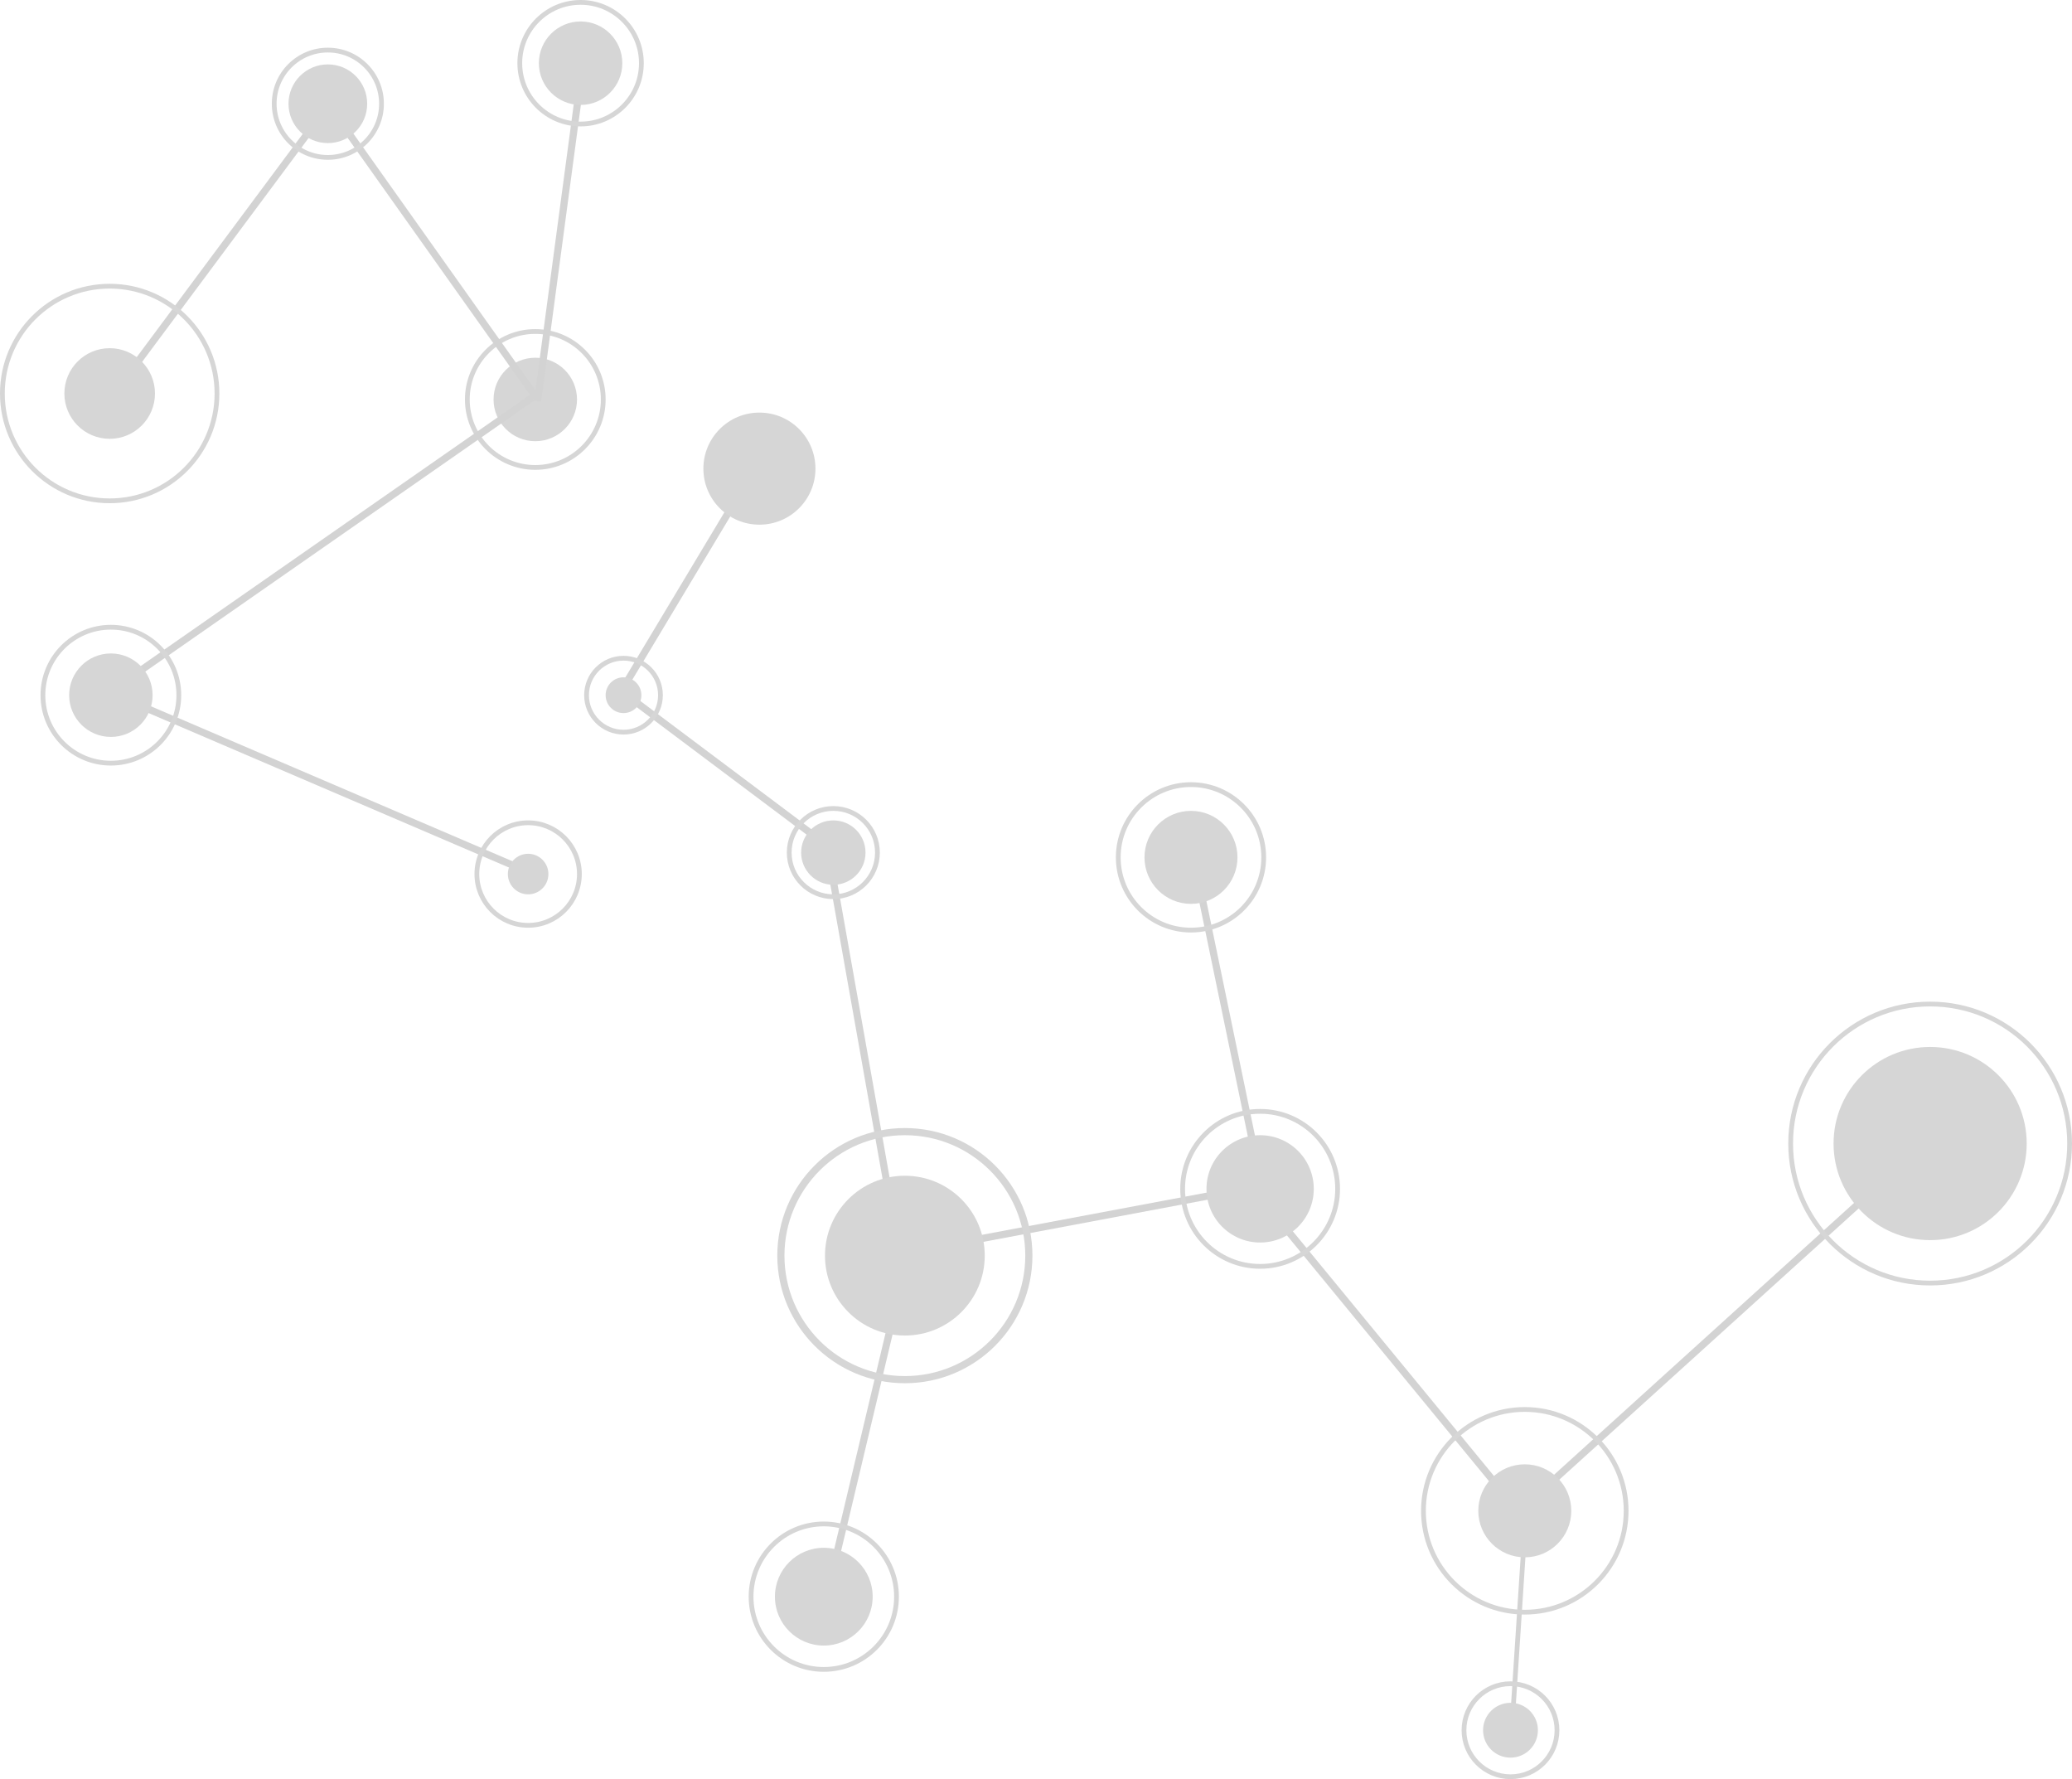 <svg width="869" height="746" viewBox="0 0 869 746" fill="none" xmlns="http://www.w3.org/2000/svg">
<circle cx="224.5" cy="167.5" r="17.5" fill="#D6D6D6"/>
<circle cx="224.5" cy="167.5" r="28.5" stroke="#D6D6D6" stroke-width="2"/>
<line x1="45.143" y1="290.769" x2="223.143" y2="166.769" stroke="#D3D3D3" stroke-width="3"/>
<line x1="639.998" y1="634.065" x2="633.998" y2="726.065" stroke="#D3D3D3" stroke-width="2"/>
<line x1="500.469" y1="358.696" x2="529.469" y2="498.696" stroke="#D3D3D3" stroke-width="3"/>
<line x1="137.204" y1="44.895" x2="47.204" y2="165.895" stroke="#D3D3D3" stroke-width="3"/>
<line x1="137.223" y1="43.132" x2="225.223" y2="167.132" stroke="#D3D3D3" stroke-width="3"/>
<line x1="244.487" y1="26.199" x2="225.487" y2="168.199" stroke="#D3D3D3" stroke-width="3"/>
<line x1="46.591" y1="290.621" x2="221.591" y2="365.621" stroke="#D3D3D3" stroke-width="3"/>
<line x1="259.714" y1="291.228" x2="316.714" y2="196.228" stroke="#D3D3D3" stroke-width="3"/>
<line x1="261.9" y1="290.8" x2="349.9" y2="356.8" stroke="#D3D3D3" stroke-width="3"/>
<line x1="377.523" y1="527.262" x2="347.523" y2="358.262" stroke="#D3D3D3" stroke-width="3"/>
<line x1="378.723" y1="525.526" x2="527.723" y2="497.526" stroke="#D3D3D3" stroke-width="3"/>
<line x1="637.841" y1="634.953" x2="526.841" y2="499.953" stroke="#D3D3D3" stroke-width="3"/>
<line x1="637.993" y1="632.888" x2="807.993" y2="478.888" stroke="#D3D3D3" stroke-width="3"/>
<line x1="380.459" y1="527.347" x2="346.459" y2="670.347" stroke="#D3D3D3" stroke-width="3"/>
<circle cx="499.5" cy="359.5" r="19.5" fill="#D6D6D6"/>
<circle cx="499.5" cy="359.5" r="30.5" stroke="#D6D6D6" stroke-width="2"/>
<circle cx="46" cy="165" r="19" fill="#D6D6D6"/>
<circle cx="46" cy="165" r="45" stroke="#D6D6D6" stroke-width="2"/>
<circle cx="137.5" cy="43.5" r="16.5" fill="#D6D6D6"/>
<circle cx="137.5" cy="43.5" r="22.5" stroke="#D6D6D6" stroke-width="2"/>
<circle cx="46.5" cy="291.5" r="17.5" fill="#D6D6D6"/>
<circle cx="46.5" cy="291.5" r="28.5" stroke="#D6D6D6" stroke-width="2"/>
<circle cx="243.5" cy="26.5" r="17.5" fill="#D6D6D6"/>
<circle cx="243.5" cy="26.5" r="25.5" stroke="#D6D6D6" stroke-width="2"/>
<circle cx="23.5" cy="23.5" r="23.5" transform="matrix(-1 0 0 1 342 173)" fill="#D6D6D6"/>
<circle cx="8.5" cy="8.5" r="8.5" transform="matrix(-1 0 0 1 230 358)" fill="#D6D6D6"/>
<circle cx="221.5" cy="366.5" r="21.5" stroke="#D6D6D6" stroke-width="2"/>
<circle cx="7.5" cy="7.5" r="7.5" transform="matrix(-1 0 0 1 269 284)" fill="#D6D6D6"/>
<circle cx="261.5" cy="291.5" r="15.5" stroke="#D6D6D6" stroke-width="2"/>
<circle cx="13.5" cy="13.5" r="13.5" transform="matrix(-1 0 0 1 363 344)" fill="#D6D6D6"/>
<circle cx="349.5" cy="357.5" r="18.5" stroke="#D6D6D6" stroke-width="2"/>
<circle cx="379.5" cy="526.5" r="33.5" fill="#D6D6D6"/>
<circle cx="379.5" cy="526.5" r="52" stroke="#D6D6D6" stroke-width="3"/>
<circle cx="345.5" cy="669.5" r="20.5" fill="#D6D6D6"/>
<circle cx="345.5" cy="669.5" r="30.5" stroke="#D6D6D6" stroke-width="2"/>
<circle cx="528.5" cy="498.5" r="22.5" fill="#D6D6D6"/>
<circle cx="528.5" cy="498.5" r="32.5" stroke="#D6D6D6" stroke-width="2"/>
<circle cx="639.5" cy="633.5" r="19.5" fill="#D6D6D6"/>
<circle cx="639.5" cy="633.5" r="42.5" stroke="#D6D6D6" stroke-width="2"/>
<circle cx="633.5" cy="725.5" r="11.5" fill="#D6D6D6"/>
<circle cx="633.5" cy="725.5" r="19.5" stroke="#D6D6D6" stroke-width="2"/>
<circle cx="809.5" cy="479.5" r="40.5" fill="#D6D6D6"/>
<circle cx="809.5" cy="479.5" r="58.5" stroke="#D6D6D6" stroke-width="2"/>
</svg>
